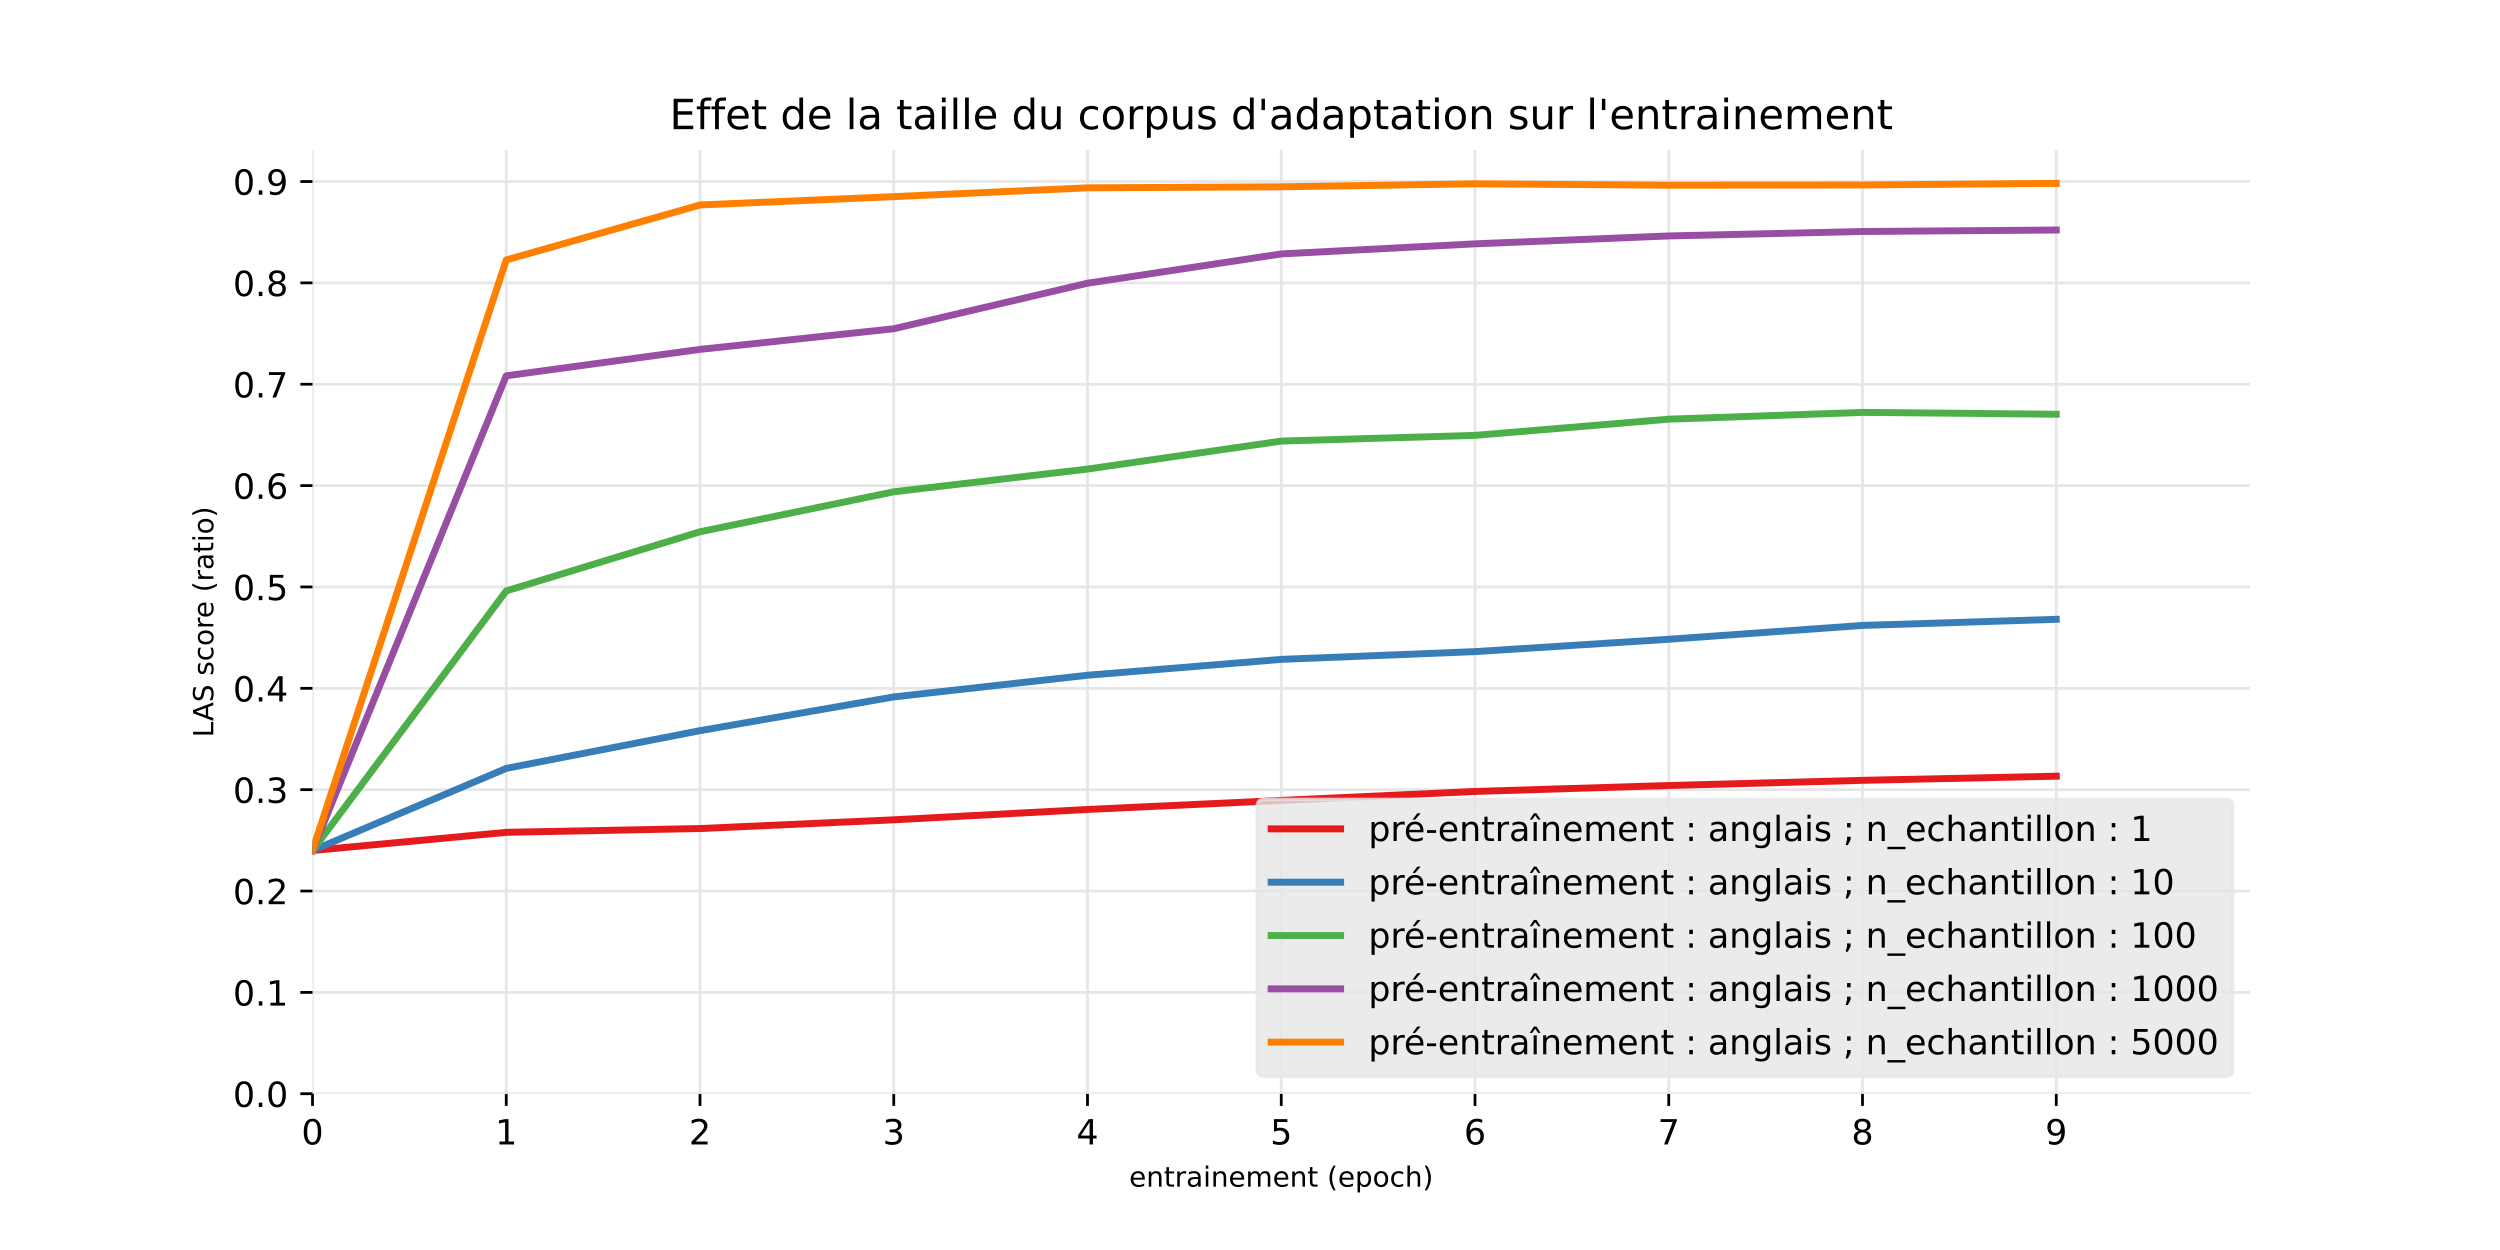 <?xml version="1.0" encoding="utf-8" standalone="no"?>
<!DOCTYPE svg PUBLIC "-//W3C//DTD SVG 1.1//EN"
  "http://www.w3.org/Graphics/SVG/1.1/DTD/svg11.dtd">
<!-- Created with matplotlib (https://matplotlib.org/) -->
<svg height="360pt" version="1.1" viewBox="0 0 720 360" width="720pt" xmlns="http://www.w3.org/2000/svg" xmlns:xlink="http://www.w3.org/1999/xlink">
 <defs>
  <style type="text/css">
*{stroke-linecap:butt;stroke-linejoin:round;}
  </style>
 </defs>
 <g id="figure_1">
  <g id="patch_1">
   <path d="M 0 360 
L 720 360 
L 720 0 
L 0 0 
z
" style="fill:#ffffff;"/>
  </g>
  <g id="axes_1">
   <g id="matplotlib.axis_1">
    <g id="xtick_1">
     <g id="line2d_1">
      <path clip-path="url(#p25eabf2fc8)" d="M 90 315 
L 90 43.2 
" style="fill:none;stroke:#e6e6e6;stroke-linecap:square;stroke-width:0.8;"/>
     </g>
     <g id="line2d_2">
      <defs>
       <path d="M 0 0 
L 0 3.5 
" id="mdcdd8df198" style="stroke:#000000;stroke-width:0.8;"/>
      </defs>
      <g>
       <use style="stroke:#000000;stroke-width:0.8;" x="90" xlink:href="#mdcdd8df198" y="315"/>
      </g>
     </g>
     <g id="text_1">
      <!-- 0 -->
      <defs>
       <path d="M 31.781 66.406 
Q 24.172 66.406 20.328 58.906 
Q 16.5 51.422 16.5 36.375 
Q 16.5 21.391 20.328 13.891 
Q 24.172 6.391 31.781 6.391 
Q 39.453 6.391 43.281 13.891 
Q 47.125 21.391 47.125 36.375 
Q 47.125 51.422 43.281 58.906 
Q 39.453 66.406 31.781 66.406 
z
M 31.781 74.219 
Q 44.047 74.219 50.516 64.516 
Q 56.984 54.828 56.984 36.375 
Q 56.984 17.969 50.516 8.266 
Q 44.047 -1.422 31.781 -1.422 
Q 19.531 -1.422 13.062 8.266 
Q 6.594 17.969 6.594 36.375 
Q 6.594 54.828 13.062 64.516 
Q 19.531 74.219 31.781 74.219 
z
" id="DejaVuSans-48"/>
      </defs>
      <g transform="translate(86.819 329.598)scale(0.1 -0.1)">
       <use xlink:href="#DejaVuSans-48"/>
      </g>
     </g>
    </g>
    <g id="xtick_2">
     <g id="line2d_3">
      <path clip-path="url(#p25eabf2fc8)" d="M 145.8 315 
L 145.8 43.2 
" style="fill:none;stroke:#e6e6e6;stroke-linecap:square;stroke-width:0.8;"/>
     </g>
     <g id="line2d_4">
      <g>
       <use style="stroke:#000000;stroke-width:0.8;" x="145.8" xlink:href="#mdcdd8df198" y="315"/>
      </g>
     </g>
     <g id="text_2">
      <!-- 1 -->
      <defs>
       <path d="M 12.406 8.297 
L 28.516 8.297 
L 28.516 63.922 
L 10.984 60.406 
L 10.984 69.391 
L 28.422 72.906 
L 38.281 72.906 
L 38.281 8.297 
L 54.391 8.297 
L 54.391 0 
L 12.406 0 
z
" id="DejaVuSans-49"/>
      </defs>
      <g transform="translate(142.619 329.598)scale(0.1 -0.1)">
       <use xlink:href="#DejaVuSans-49"/>
      </g>
     </g>
    </g>
    <g id="xtick_3">
     <g id="line2d_5">
      <path clip-path="url(#p25eabf2fc8)" d="M 201.6 315 
L 201.6 43.2 
" style="fill:none;stroke:#e6e6e6;stroke-linecap:square;stroke-width:0.8;"/>
     </g>
     <g id="line2d_6">
      <g>
       <use style="stroke:#000000;stroke-width:0.8;" x="201.6" xlink:href="#mdcdd8df198" y="315"/>
      </g>
     </g>
     <g id="text_3">
      <!-- 2 -->
      <defs>
       <path d="M 19.188 8.297 
L 53.609 8.297 
L 53.609 0 
L 7.328 0 
L 7.328 8.297 
Q 12.938 14.109 22.625 23.891 
Q 32.328 33.688 34.812 36.531 
Q 39.547 41.844 41.422 45.531 
Q 43.312 49.219 43.312 52.781 
Q 43.312 58.594 39.234 62.25 
Q 35.156 65.922 28.609 65.922 
Q 23.969 65.922 18.812 64.312 
Q 13.672 62.703 7.812 59.422 
L 7.812 69.391 
Q 13.766 71.781 18.938 73 
Q 24.125 74.219 28.422 74.219 
Q 39.75 74.219 46.484 68.547 
Q 53.219 62.891 53.219 53.422 
Q 53.219 48.922 51.531 44.891 
Q 49.859 40.875 45.406 35.406 
Q 44.188 33.984 37.641 27.219 
Q 31.109 20.453 19.188 8.297 
z
" id="DejaVuSans-50"/>
      </defs>
      <g transform="translate(198.419 329.598)scale(0.1 -0.1)">
       <use xlink:href="#DejaVuSans-50"/>
      </g>
     </g>
    </g>
    <g id="xtick_4">
     <g id="line2d_7">
      <path clip-path="url(#p25eabf2fc8)" d="M 257.4 315 
L 257.4 43.2 
" style="fill:none;stroke:#e6e6e6;stroke-linecap:square;stroke-width:0.8;"/>
     </g>
     <g id="line2d_8">
      <g>
       <use style="stroke:#000000;stroke-width:0.8;" x="257.4" xlink:href="#mdcdd8df198" y="315"/>
      </g>
     </g>
     <g id="text_4">
      <!-- 3 -->
      <defs>
       <path d="M 40.578 39.312 
Q 47.656 37.797 51.625 33 
Q 55.609 28.219 55.609 21.188 
Q 55.609 10.406 48.188 4.484 
Q 40.766 -1.422 27.094 -1.422 
Q 22.516 -1.422 17.656 -0.516 
Q 12.797 0.391 7.625 2.203 
L 7.625 11.719 
Q 11.719 9.328 16.594 8.109 
Q 21.484 6.891 26.812 6.891 
Q 36.078 6.891 40.938 10.547 
Q 45.797 14.203 45.797 21.188 
Q 45.797 27.641 41.281 31.266 
Q 36.766 34.906 28.719 34.906 
L 20.219 34.906 
L 20.219 43.016 
L 29.109 43.016 
Q 36.375 43.016 40.234 45.922 
Q 44.094 48.828 44.094 54.297 
Q 44.094 59.906 40.109 62.906 
Q 36.141 65.922 28.719 65.922 
Q 24.656 65.922 20.016 65.031 
Q 15.375 64.156 9.812 62.312 
L 9.812 71.094 
Q 15.438 72.656 20.344 73.438 
Q 25.25 74.219 29.594 74.219 
Q 40.828 74.219 47.359 69.109 
Q 53.906 64.016 53.906 55.328 
Q 53.906 49.266 50.438 45.094 
Q 46.969 40.922 40.578 39.312 
z
" id="DejaVuSans-51"/>
      </defs>
      <g transform="translate(254.219 329.598)scale(0.1 -0.1)">
       <use xlink:href="#DejaVuSans-51"/>
      </g>
     </g>
    </g>
    <g id="xtick_5">
     <g id="line2d_9">
      <path clip-path="url(#p25eabf2fc8)" d="M 313.2 315 
L 313.2 43.2 
" style="fill:none;stroke:#e6e6e6;stroke-linecap:square;stroke-width:0.8;"/>
     </g>
     <g id="line2d_10">
      <g>
       <use style="stroke:#000000;stroke-width:0.8;" x="313.2" xlink:href="#mdcdd8df198" y="315"/>
      </g>
     </g>
     <g id="text_5">
      <!-- 4 -->
      <defs>
       <path d="M 37.797 64.312 
L 12.891 25.391 
L 37.797 25.391 
z
M 35.203 72.906 
L 47.609 72.906 
L 47.609 25.391 
L 58.016 25.391 
L 58.016 17.188 
L 47.609 17.188 
L 47.609 0 
L 37.797 0 
L 37.797 17.188 
L 4.891 17.188 
L 4.891 26.703 
z
" id="DejaVuSans-52"/>
      </defs>
      <g transform="translate(310.019 329.598)scale(0.1 -0.1)">
       <use xlink:href="#DejaVuSans-52"/>
      </g>
     </g>
    </g>
    <g id="xtick_6">
     <g id="line2d_11">
      <path clip-path="url(#p25eabf2fc8)" d="M 369 315 
L 369 43.2 
" style="fill:none;stroke:#e6e6e6;stroke-linecap:square;stroke-width:0.8;"/>
     </g>
     <g id="line2d_12">
      <g>
       <use style="stroke:#000000;stroke-width:0.8;" x="369" xlink:href="#mdcdd8df198" y="315"/>
      </g>
     </g>
     <g id="text_6">
      <!-- 5 -->
      <defs>
       <path d="M 10.797 72.906 
L 49.516 72.906 
L 49.516 64.594 
L 19.828 64.594 
L 19.828 46.734 
Q 21.969 47.469 24.109 47.828 
Q 26.266 48.188 28.422 48.188 
Q 40.625 48.188 47.75 41.5 
Q 54.891 34.812 54.891 23.391 
Q 54.891 11.625 47.562 5.094 
Q 40.234 -1.422 26.906 -1.422 
Q 22.312 -1.422 17.547 -0.641 
Q 12.797 0.141 7.719 1.703 
L 7.719 11.625 
Q 12.109 9.234 16.797 8.062 
Q 21.484 6.891 26.703 6.891 
Q 35.156 6.891 40.078 11.328 
Q 45.016 15.766 45.016 23.391 
Q 45.016 31 40.078 35.438 
Q 35.156 39.891 26.703 39.891 
Q 22.75 39.891 18.812 39.016 
Q 14.891 38.141 10.797 36.281 
z
" id="DejaVuSans-53"/>
      </defs>
      <g transform="translate(365.819 329.598)scale(0.1 -0.1)">
       <use xlink:href="#DejaVuSans-53"/>
      </g>
     </g>
    </g>
    <g id="xtick_7">
     <g id="line2d_13">
      <path clip-path="url(#p25eabf2fc8)" d="M 424.8 315 
L 424.8 43.2 
" style="fill:none;stroke:#e6e6e6;stroke-linecap:square;stroke-width:0.8;"/>
     </g>
     <g id="line2d_14">
      <g>
       <use style="stroke:#000000;stroke-width:0.8;" x="424.8" xlink:href="#mdcdd8df198" y="315"/>
      </g>
     </g>
     <g id="text_7">
      <!-- 6 -->
      <defs>
       <path d="M 33.016 40.375 
Q 26.375 40.375 22.484 35.828 
Q 18.609 31.297 18.609 23.391 
Q 18.609 15.531 22.484 10.953 
Q 26.375 6.391 33.016 6.391 
Q 39.656 6.391 43.531 10.953 
Q 47.406 15.531 47.406 23.391 
Q 47.406 31.297 43.531 35.828 
Q 39.656 40.375 33.016 40.375 
z
M 52.594 71.297 
L 52.594 62.312 
Q 48.875 64.062 45.094 64.984 
Q 41.312 65.922 37.594 65.922 
Q 27.828 65.922 22.672 59.328 
Q 17.531 52.734 16.797 39.406 
Q 19.672 43.656 24.016 45.922 
Q 28.375 48.188 33.594 48.188 
Q 44.578 48.188 50.953 41.516 
Q 57.328 34.859 57.328 23.391 
Q 57.328 12.156 50.688 5.359 
Q 44.047 -1.422 33.016 -1.422 
Q 20.359 -1.422 13.672 8.266 
Q 6.984 17.969 6.984 36.375 
Q 6.984 53.656 15.188 63.938 
Q 23.391 74.219 37.203 74.219 
Q 40.922 74.219 44.703 73.484 
Q 48.484 72.75 52.594 71.297 
z
" id="DejaVuSans-54"/>
      </defs>
      <g transform="translate(421.619 329.598)scale(0.1 -0.1)">
       <use xlink:href="#DejaVuSans-54"/>
      </g>
     </g>
    </g>
    <g id="xtick_8">
     <g id="line2d_15">
      <path clip-path="url(#p25eabf2fc8)" d="M 480.6 315 
L 480.6 43.2 
" style="fill:none;stroke:#e6e6e6;stroke-linecap:square;stroke-width:0.8;"/>
     </g>
     <g id="line2d_16">
      <g>
       <use style="stroke:#000000;stroke-width:0.8;" x="480.6" xlink:href="#mdcdd8df198" y="315"/>
      </g>
     </g>
     <g id="text_8">
      <!-- 7 -->
      <defs>
       <path d="M 8.203 72.906 
L 55.078 72.906 
L 55.078 68.703 
L 28.609 0 
L 18.312 0 
L 43.219 64.594 
L 8.203 64.594 
z
" id="DejaVuSans-55"/>
      </defs>
      <g transform="translate(477.419 329.598)scale(0.1 -0.1)">
       <use xlink:href="#DejaVuSans-55"/>
      </g>
     </g>
    </g>
    <g id="xtick_9">
     <g id="line2d_17">
      <path clip-path="url(#p25eabf2fc8)" d="M 536.4 315 
L 536.4 43.2 
" style="fill:none;stroke:#e6e6e6;stroke-linecap:square;stroke-width:0.8;"/>
     </g>
     <g id="line2d_18">
      <g>
       <use style="stroke:#000000;stroke-width:0.8;" x="536.4" xlink:href="#mdcdd8df198" y="315"/>
      </g>
     </g>
     <g id="text_9">
      <!-- 8 -->
      <defs>
       <path d="M 31.781 34.625 
Q 24.75 34.625 20.719 30.859 
Q 16.703 27.094 16.703 20.516 
Q 16.703 13.922 20.719 10.156 
Q 24.75 6.391 31.781 6.391 
Q 38.812 6.391 42.859 10.172 
Q 46.922 13.969 46.922 20.516 
Q 46.922 27.094 42.891 30.859 
Q 38.875 34.625 31.781 34.625 
z
M 21.922 38.812 
Q 15.578 40.375 12.031 44.719 
Q 8.5 49.078 8.5 55.328 
Q 8.5 64.062 14.719 69.141 
Q 20.953 74.219 31.781 74.219 
Q 42.672 74.219 48.875 69.141 
Q 55.078 64.062 55.078 55.328 
Q 55.078 49.078 51.531 44.719 
Q 48 40.375 41.703 38.812 
Q 48.828 37.156 52.797 32.312 
Q 56.781 27.484 56.781 20.516 
Q 56.781 9.906 50.312 4.234 
Q 43.844 -1.422 31.781 -1.422 
Q 19.734 -1.422 13.25 4.234 
Q 6.781 9.906 6.781 20.516 
Q 6.781 27.484 10.781 32.312 
Q 14.797 37.156 21.922 38.812 
z
M 18.312 54.391 
Q 18.312 48.734 21.844 45.562 
Q 25.391 42.391 31.781 42.391 
Q 38.141 42.391 41.719 45.562 
Q 45.312 48.734 45.312 54.391 
Q 45.312 60.062 41.719 63.234 
Q 38.141 66.406 31.781 66.406 
Q 25.391 66.406 21.844 63.234 
Q 18.312 60.062 18.312 54.391 
z
" id="DejaVuSans-56"/>
      </defs>
      <g transform="translate(533.219 329.598)scale(0.1 -0.1)">
       <use xlink:href="#DejaVuSans-56"/>
      </g>
     </g>
    </g>
    <g id="xtick_10">
     <g id="line2d_19">
      <path clip-path="url(#p25eabf2fc8)" d="M 592.2 315 
L 592.2 43.2 
" style="fill:none;stroke:#e6e6e6;stroke-linecap:square;stroke-width:0.8;"/>
     </g>
     <g id="line2d_20">
      <g>
       <use style="stroke:#000000;stroke-width:0.8;" x="592.2" xlink:href="#mdcdd8df198" y="315"/>
      </g>
     </g>
     <g id="text_10">
      <!-- 9 -->
      <defs>
       <path d="M 10.984 1.516 
L 10.984 10.5 
Q 14.703 8.734 18.5 7.812 
Q 22.312 6.891 25.984 6.891 
Q 35.75 6.891 40.891 13.453 
Q 46.047 20.016 46.781 33.406 
Q 43.953 29.203 39.594 26.953 
Q 35.25 24.703 29.984 24.703 
Q 19.047 24.703 12.672 31.312 
Q 6.297 37.938 6.297 49.422 
Q 6.297 60.641 12.938 67.422 
Q 19.578 74.219 30.609 74.219 
Q 43.266 74.219 49.922 64.516 
Q 56.594 54.828 56.594 36.375 
Q 56.594 19.141 48.406 8.859 
Q 40.234 -1.422 26.422 -1.422 
Q 22.703 -1.422 18.891 -0.688 
Q 15.094 0.047 10.984 1.516 
z
M 30.609 32.422 
Q 37.25 32.422 41.125 36.953 
Q 45.016 41.5 45.016 49.422 
Q 45.016 57.281 41.125 61.844 
Q 37.25 66.406 30.609 66.406 
Q 23.969 66.406 20.094 61.844 
Q 16.219 57.281 16.219 49.422 
Q 16.219 41.5 20.094 36.953 
Q 23.969 32.422 30.609 32.422 
z
" id="DejaVuSans-57"/>
      </defs>
      <g transform="translate(589.019 329.598)scale(0.1 -0.1)">
       <use xlink:href="#DejaVuSans-57"/>
      </g>
     </g>
    </g>
    <g id="text_11">
     <!-- entrainement (epoch) -->
     <defs>
      <path d="M 56.203 29.594 
L 56.203 25.203 
L 14.891 25.203 
Q 15.484 15.922 20.484 11.062 
Q 25.484 6.203 34.422 6.203 
Q 39.594 6.203 44.453 7.469 
Q 49.312 8.734 54.109 11.281 
L 54.109 2.781 
Q 49.266 0.734 44.188 -0.344 
Q 39.109 -1.422 33.891 -1.422 
Q 20.797 -1.422 13.156 6.188 
Q 5.516 13.812 5.516 26.812 
Q 5.516 40.234 12.766 48.109 
Q 20.016 56 32.328 56 
Q 43.359 56 49.781 48.891 
Q 56.203 41.797 56.203 29.594 
z
M 47.219 32.234 
Q 47.125 39.594 43.094 43.984 
Q 39.062 48.391 32.422 48.391 
Q 24.906 48.391 20.391 44.141 
Q 15.875 39.891 15.188 32.172 
z
" id="DejaVuSans-101"/>
      <path d="M 54.891 33.016 
L 54.891 0 
L 45.906 0 
L 45.906 32.719 
Q 45.906 40.484 42.875 44.328 
Q 39.844 48.188 33.797 48.188 
Q 26.516 48.188 22.312 43.547 
Q 18.109 38.922 18.109 30.906 
L 18.109 0 
L 9.078 0 
L 9.078 54.688 
L 18.109 54.688 
L 18.109 46.188 
Q 21.344 51.125 25.703 53.562 
Q 30.078 56 35.797 56 
Q 45.219 56 50.047 50.172 
Q 54.891 44.344 54.891 33.016 
z
" id="DejaVuSans-110"/>
      <path d="M 18.312 70.219 
L 18.312 54.688 
L 36.812 54.688 
L 36.812 47.703 
L 18.312 47.703 
L 18.312 18.016 
Q 18.312 11.328 20.141 9.422 
Q 21.969 7.516 27.594 7.516 
L 36.812 7.516 
L 36.812 0 
L 27.594 0 
Q 17.188 0 13.234 3.875 
Q 9.281 7.766 9.281 18.016 
L 9.281 47.703 
L 2.688 47.703 
L 2.688 54.688 
L 9.281 54.688 
L 9.281 70.219 
z
" id="DejaVuSans-116"/>
      <path d="M 41.109 46.297 
Q 39.594 47.172 37.812 47.578 
Q 36.031 48 33.891 48 
Q 26.266 48 22.188 43.047 
Q 18.109 38.094 18.109 28.812 
L 18.109 0 
L 9.078 0 
L 9.078 54.688 
L 18.109 54.688 
L 18.109 46.188 
Q 20.953 51.172 25.484 53.578 
Q 30.031 56 36.531 56 
Q 37.453 56 38.578 55.875 
Q 39.703 55.766 41.062 55.516 
z
" id="DejaVuSans-114"/>
      <path d="M 34.281 27.484 
Q 23.391 27.484 19.188 25 
Q 14.984 22.516 14.984 16.5 
Q 14.984 11.719 18.141 8.906 
Q 21.297 6.109 26.703 6.109 
Q 34.188 6.109 38.703 11.406 
Q 43.219 16.703 43.219 25.484 
L 43.219 27.484 
z
M 52.203 31.203 
L 52.203 0 
L 43.219 0 
L 43.219 8.297 
Q 40.141 3.328 35.547 0.953 
Q 30.953 -1.422 24.312 -1.422 
Q 15.922 -1.422 10.953 3.297 
Q 6 8.016 6 15.922 
Q 6 25.141 12.172 29.828 
Q 18.359 34.516 30.609 34.516 
L 43.219 34.516 
L 43.219 35.406 
Q 43.219 41.609 39.141 45 
Q 35.062 48.391 27.688 48.391 
Q 23 48.391 18.547 47.266 
Q 14.109 46.141 10.016 43.891 
L 10.016 52.203 
Q 14.938 54.109 19.578 55.047 
Q 24.219 56 28.609 56 
Q 40.484 56 46.344 49.844 
Q 52.203 43.703 52.203 31.203 
z
" id="DejaVuSans-97"/>
      <path d="M 9.422 54.688 
L 18.406 54.688 
L 18.406 0 
L 9.422 0 
z
M 9.422 75.984 
L 18.406 75.984 
L 18.406 64.594 
L 9.422 64.594 
z
" id="DejaVuSans-105"/>
      <path d="M 52 44.188 
Q 55.375 50.25 60.062 53.125 
Q 64.75 56 71.094 56 
Q 79.641 56 84.281 50.016 
Q 88.922 44.047 88.922 33.016 
L 88.922 0 
L 79.891 0 
L 79.891 32.719 
Q 79.891 40.578 77.094 44.375 
Q 74.312 48.188 68.609 48.188 
Q 61.625 48.188 57.562 43.547 
Q 53.516 38.922 53.516 30.906 
L 53.516 0 
L 44.484 0 
L 44.484 32.719 
Q 44.484 40.625 41.703 44.406 
Q 38.922 48.188 33.109 48.188 
Q 26.219 48.188 22.156 43.531 
Q 18.109 38.875 18.109 30.906 
L 18.109 0 
L 9.078 0 
L 9.078 54.688 
L 18.109 54.688 
L 18.109 46.188 
Q 21.188 51.219 25.484 53.609 
Q 29.781 56 35.688 56 
Q 41.656 56 45.828 52.969 
Q 50 49.953 52 44.188 
z
" id="DejaVuSans-109"/>
      <path id="DejaVuSans-32"/>
      <path d="M 31 75.875 
Q 24.469 64.656 21.281 53.656 
Q 18.109 42.672 18.109 31.391 
Q 18.109 20.125 21.312 9.062 
Q 24.516 -2 31 -13.188 
L 23.188 -13.188 
Q 15.875 -1.703 12.234 9.375 
Q 8.594 20.453 8.594 31.391 
Q 8.594 42.281 12.203 53.312 
Q 15.828 64.359 23.188 75.875 
z
" id="DejaVuSans-40"/>
      <path d="M 18.109 8.203 
L 18.109 -20.797 
L 9.078 -20.797 
L 9.078 54.688 
L 18.109 54.688 
L 18.109 46.391 
Q 20.953 51.266 25.266 53.625 
Q 29.594 56 35.594 56 
Q 45.562 56 51.781 48.094 
Q 58.016 40.188 58.016 27.297 
Q 58.016 14.406 51.781 6.484 
Q 45.562 -1.422 35.594 -1.422 
Q 29.594 -1.422 25.266 0.953 
Q 20.953 3.328 18.109 8.203 
z
M 48.688 27.297 
Q 48.688 37.203 44.609 42.844 
Q 40.531 48.484 33.406 48.484 
Q 26.266 48.484 22.188 42.844 
Q 18.109 37.203 18.109 27.297 
Q 18.109 17.391 22.188 11.75 
Q 26.266 6.109 33.406 6.109 
Q 40.531 6.109 44.609 11.75 
Q 48.688 17.391 48.688 27.297 
z
" id="DejaVuSans-112"/>
      <path d="M 30.609 48.391 
Q 23.391 48.391 19.188 42.75 
Q 14.984 37.109 14.984 27.297 
Q 14.984 17.484 19.156 11.844 
Q 23.344 6.203 30.609 6.203 
Q 37.797 6.203 41.984 11.859 
Q 46.188 17.531 46.188 27.297 
Q 46.188 37.016 41.984 42.703 
Q 37.797 48.391 30.609 48.391 
z
M 30.609 56 
Q 42.328 56 49.016 48.375 
Q 55.719 40.766 55.719 27.297 
Q 55.719 13.875 49.016 6.219 
Q 42.328 -1.422 30.609 -1.422 
Q 18.844 -1.422 12.172 6.219 
Q 5.516 13.875 5.516 27.297 
Q 5.516 40.766 12.172 48.375 
Q 18.844 56 30.609 56 
z
" id="DejaVuSans-111"/>
      <path d="M 48.781 52.594 
L 48.781 44.188 
Q 44.969 46.297 41.141 47.344 
Q 37.312 48.391 33.406 48.391 
Q 24.656 48.391 19.812 42.844 
Q 14.984 37.312 14.984 27.297 
Q 14.984 17.281 19.812 11.734 
Q 24.656 6.203 33.406 6.203 
Q 37.312 6.203 41.141 7.25 
Q 44.969 8.297 48.781 10.406 
L 48.781 2.094 
Q 45.016 0.344 40.984 -0.531 
Q 36.969 -1.422 32.422 -1.422 
Q 20.062 -1.422 12.781 6.344 
Q 5.516 14.109 5.516 27.297 
Q 5.516 40.672 12.859 48.328 
Q 20.219 56 33.016 56 
Q 37.156 56 41.109 55.141 
Q 45.062 54.297 48.781 52.594 
z
" id="DejaVuSans-99"/>
      <path d="M 54.891 33.016 
L 54.891 0 
L 45.906 0 
L 45.906 32.719 
Q 45.906 40.484 42.875 44.328 
Q 39.844 48.188 33.797 48.188 
Q 26.516 48.188 22.312 43.547 
Q 18.109 38.922 18.109 30.906 
L 18.109 0 
L 9.078 0 
L 9.078 75.984 
L 18.109 75.984 
L 18.109 46.188 
Q 21.344 51.125 25.703 53.562 
Q 30.078 56 35.797 56 
Q 45.219 56 50.047 50.172 
Q 54.891 44.344 54.891 33.016 
z
" id="DejaVuSans-104"/>
      <path d="M 8.016 75.875 
L 15.828 75.875 
Q 23.141 64.359 26.781 53.312 
Q 30.422 42.281 30.422 31.391 
Q 30.422 20.453 26.781 9.375 
Q 23.141 -1.703 15.828 -13.188 
L 8.016 -13.188 
Q 14.5 -2 17.703 9.062 
Q 20.906 20.125 20.906 31.391 
Q 20.906 42.672 17.703 53.656 
Q 14.5 64.656 8.016 75.875 
z
" id="DejaVuSans-41"/>
     </defs>
     <g transform="translate(325.197 341.757)scale(0.08 -0.08)">
      <use xlink:href="#DejaVuSans-101"/>
      <use x="61.523" xlink:href="#DejaVuSans-110"/>
      <use x="124.902" xlink:href="#DejaVuSans-116"/>
      <use x="164.111" xlink:href="#DejaVuSans-114"/>
      <use x="205.225" xlink:href="#DejaVuSans-97"/>
      <use x="266.504" xlink:href="#DejaVuSans-105"/>
      <use x="294.287" xlink:href="#DejaVuSans-110"/>
      <use x="357.666" xlink:href="#DejaVuSans-101"/>
      <use x="419.189" xlink:href="#DejaVuSans-109"/>
      <use x="516.602" xlink:href="#DejaVuSans-101"/>
      <use x="578.125" xlink:href="#DejaVuSans-110"/>
      <use x="641.504" xlink:href="#DejaVuSans-116"/>
      <use x="680.713" xlink:href="#DejaVuSans-32"/>
      <use x="712.5" xlink:href="#DejaVuSans-40"/>
      <use x="751.514" xlink:href="#DejaVuSans-101"/>
      <use x="813.037" xlink:href="#DejaVuSans-112"/>
      <use x="876.514" xlink:href="#DejaVuSans-111"/>
      <use x="937.695" xlink:href="#DejaVuSans-99"/>
      <use x="992.676" xlink:href="#DejaVuSans-104"/>
      <use x="1056.055" xlink:href="#DejaVuSans-41"/>
     </g>
    </g>
   </g>
   <g id="matplotlib.axis_2">
    <g id="ytick_1">
     <g id="line2d_21">
      <path clip-path="url(#p25eabf2fc8)" d="M 90 315 
L 648 315 
" style="fill:none;stroke:#e6e6e6;stroke-linecap:square;stroke-width:0.8;"/>
     </g>
     <g id="line2d_22">
      <defs>
       <path d="M 0 0 
L -3.5 0 
" id="m6f1716102f" style="stroke:#000000;stroke-width:0.8;"/>
      </defs>
      <g>
       <use style="stroke:#000000;stroke-width:0.8;" x="90" xlink:href="#m6f1716102f" y="315"/>
      </g>
     </g>
     <g id="text_12">
      <!-- 0.0 -->
      <defs>
       <path d="M 10.688 12.406 
L 21 12.406 
L 21 0 
L 10.688 0 
z
" id="DejaVuSans-46"/>
      </defs>
      <g transform="translate(67.097 318.799)scale(0.1 -0.1)">
       <use xlink:href="#DejaVuSans-48"/>
       <use x="63.623" xlink:href="#DejaVuSans-46"/>
       <use x="95.41" xlink:href="#DejaVuSans-48"/>
      </g>
     </g>
    </g>
    <g id="ytick_2">
     <g id="line2d_23">
      <path clip-path="url(#p25eabf2fc8)" d="M 90 285.809 
L 648 285.809 
" style="fill:none;stroke:#e6e6e6;stroke-linecap:square;stroke-width:0.8;"/>
     </g>
     <g id="line2d_24">
      <g>
       <use style="stroke:#000000;stroke-width:0.8;" x="90" xlink:href="#m6f1716102f" y="285.809"/>
      </g>
     </g>
     <g id="text_13">
      <!-- 0.1 -->
      <g transform="translate(67.097 289.608)scale(0.1 -0.1)">
       <use xlink:href="#DejaVuSans-48"/>
       <use x="63.623" xlink:href="#DejaVuSans-46"/>
       <use x="95.41" xlink:href="#DejaVuSans-49"/>
      </g>
     </g>
    </g>
    <g id="ytick_3">
     <g id="line2d_25">
      <path clip-path="url(#p25eabf2fc8)" d="M 90 256.618 
L 648 256.618 
" style="fill:none;stroke:#e6e6e6;stroke-linecap:square;stroke-width:0.8;"/>
     </g>
     <g id="line2d_26">
      <g>
       <use style="stroke:#000000;stroke-width:0.8;" x="90" xlink:href="#m6f1716102f" y="256.618"/>
      </g>
     </g>
     <g id="text_14">
      <!-- 0.2 -->
      <g transform="translate(67.097 260.417)scale(0.1 -0.1)">
       <use xlink:href="#DejaVuSans-48"/>
       <use x="63.623" xlink:href="#DejaVuSans-46"/>
       <use x="95.41" xlink:href="#DejaVuSans-50"/>
      </g>
     </g>
    </g>
    <g id="ytick_4">
     <g id="line2d_27">
      <path clip-path="url(#p25eabf2fc8)" d="M 90 227.427 
L 648 227.427 
" style="fill:none;stroke:#e6e6e6;stroke-linecap:square;stroke-width:0.8;"/>
     </g>
     <g id="line2d_28">
      <g>
       <use style="stroke:#000000;stroke-width:0.8;" x="90" xlink:href="#m6f1716102f" y="227.427"/>
      </g>
     </g>
     <g id="text_15">
      <!-- 0.3 -->
      <g transform="translate(67.097 231.226)scale(0.1 -0.1)">
       <use xlink:href="#DejaVuSans-48"/>
       <use x="63.623" xlink:href="#DejaVuSans-46"/>
       <use x="95.41" xlink:href="#DejaVuSans-51"/>
      </g>
     </g>
    </g>
    <g id="ytick_5">
     <g id="line2d_29">
      <path clip-path="url(#p25eabf2fc8)" d="M 90 198.236 
L 648 198.236 
" style="fill:none;stroke:#e6e6e6;stroke-linecap:square;stroke-width:0.8;"/>
     </g>
     <g id="line2d_30">
      <g>
       <use style="stroke:#000000;stroke-width:0.8;" x="90" xlink:href="#m6f1716102f" y="198.236"/>
      </g>
     </g>
     <g id="text_16">
      <!-- 0.4 -->
      <g transform="translate(67.097 202.035)scale(0.1 -0.1)">
       <use xlink:href="#DejaVuSans-48"/>
       <use x="63.623" xlink:href="#DejaVuSans-46"/>
       <use x="95.41" xlink:href="#DejaVuSans-52"/>
      </g>
     </g>
    </g>
    <g id="ytick_6">
     <g id="line2d_31">
      <path clip-path="url(#p25eabf2fc8)" d="M 90 169.044 
L 648 169.044 
" style="fill:none;stroke:#e6e6e6;stroke-linecap:square;stroke-width:0.8;"/>
     </g>
     <g id="line2d_32">
      <g>
       <use style="stroke:#000000;stroke-width:0.8;" x="90" xlink:href="#m6f1716102f" y="169.044"/>
      </g>
     </g>
     <g id="text_17">
      <!-- 0.5 -->
      <g transform="translate(67.097 172.844)scale(0.1 -0.1)">
       <use xlink:href="#DejaVuSans-48"/>
       <use x="63.623" xlink:href="#DejaVuSans-46"/>
       <use x="95.41" xlink:href="#DejaVuSans-53"/>
      </g>
     </g>
    </g>
    <g id="ytick_7">
     <g id="line2d_33">
      <path clip-path="url(#p25eabf2fc8)" d="M 90 139.853 
L 648 139.853 
" style="fill:none;stroke:#e6e6e6;stroke-linecap:square;stroke-width:0.8;"/>
     </g>
     <g id="line2d_34">
      <g>
       <use style="stroke:#000000;stroke-width:0.8;" x="90" xlink:href="#m6f1716102f" y="139.853"/>
      </g>
     </g>
     <g id="text_18">
      <!-- 0.6 -->
      <g transform="translate(67.097 143.653)scale(0.1 -0.1)">
       <use xlink:href="#DejaVuSans-48"/>
       <use x="63.623" xlink:href="#DejaVuSans-46"/>
       <use x="95.41" xlink:href="#DejaVuSans-54"/>
      </g>
     </g>
    </g>
    <g id="ytick_8">
     <g id="line2d_35">
      <path clip-path="url(#p25eabf2fc8)" d="M 90 110.662 
L 648 110.662 
" style="fill:none;stroke:#e6e6e6;stroke-linecap:square;stroke-width:0.8;"/>
     </g>
     <g id="line2d_36">
      <g>
       <use style="stroke:#000000;stroke-width:0.8;" x="90" xlink:href="#m6f1716102f" y="110.662"/>
      </g>
     </g>
     <g id="text_19">
      <!-- 0.7 -->
      <g transform="translate(67.097 114.461)scale(0.1 -0.1)">
       <use xlink:href="#DejaVuSans-48"/>
       <use x="63.623" xlink:href="#DejaVuSans-46"/>
       <use x="95.41" xlink:href="#DejaVuSans-55"/>
      </g>
     </g>
    </g>
    <g id="ytick_9">
     <g id="line2d_37">
      <path clip-path="url(#p25eabf2fc8)" d="M 90 81.471 
L 648 81.471 
" style="fill:none;stroke:#e6e6e6;stroke-linecap:square;stroke-width:0.8;"/>
     </g>
     <g id="line2d_38">
      <g>
       <use style="stroke:#000000;stroke-width:0.8;" x="90" xlink:href="#m6f1716102f" y="81.471"/>
      </g>
     </g>
     <g id="text_20">
      <!-- 0.8 -->
      <g transform="translate(67.097 85.27)scale(0.1 -0.1)">
       <use xlink:href="#DejaVuSans-48"/>
       <use x="63.623" xlink:href="#DejaVuSans-46"/>
       <use x="95.41" xlink:href="#DejaVuSans-56"/>
      </g>
     </g>
    </g>
    <g id="ytick_10">
     <g id="line2d_39">
      <path clip-path="url(#p25eabf2fc8)" d="M 90 52.28 
L 648 52.28 
" style="fill:none;stroke:#e6e6e6;stroke-linecap:square;stroke-width:0.8;"/>
     </g>
     <g id="line2d_40">
      <g>
       <use style="stroke:#000000;stroke-width:0.8;" x="90" xlink:href="#m6f1716102f" y="52.28"/>
      </g>
     </g>
     <g id="text_21">
      <!-- 0.9 -->
      <g transform="translate(67.097 56.079)scale(0.1 -0.1)">
       <use xlink:href="#DejaVuSans-48"/>
       <use x="63.623" xlink:href="#DejaVuSans-46"/>
       <use x="95.41" xlink:href="#DejaVuSans-57"/>
      </g>
     </g>
    </g>
    <g id="text_22">
     <!-- LAS score (ratio) -->
     <defs>
      <path d="M 9.812 72.906 
L 19.672 72.906 
L 19.672 8.297 
L 55.172 8.297 
L 55.172 0 
L 9.812 0 
z
" id="DejaVuSans-76"/>
      <path d="M 34.188 63.188 
L 20.797 26.906 
L 47.609 26.906 
z
M 28.609 72.906 
L 39.797 72.906 
L 67.578 0 
L 57.328 0 
L 50.688 18.703 
L 17.828 18.703 
L 11.188 0 
L 0.781 0 
z
" id="DejaVuSans-65"/>
      <path d="M 53.516 70.516 
L 53.516 60.891 
Q 47.906 63.578 42.922 64.891 
Q 37.938 66.219 33.297 66.219 
Q 25.25 66.219 20.875 63.094 
Q 16.5 59.969 16.5 54.203 
Q 16.5 49.359 19.406 46.891 
Q 22.312 44.438 30.422 42.922 
L 36.375 41.703 
Q 47.406 39.594 52.656 34.297 
Q 57.906 29 57.906 20.125 
Q 57.906 9.516 50.797 4.047 
Q 43.703 -1.422 29.984 -1.422 
Q 24.812 -1.422 18.969 -0.25 
Q 13.141 0.922 6.891 3.219 
L 6.891 13.375 
Q 12.891 10.016 18.656 8.297 
Q 24.422 6.594 29.984 6.594 
Q 38.422 6.594 43.016 9.906 
Q 47.609 13.234 47.609 19.391 
Q 47.609 24.75 44.312 27.781 
Q 41.016 30.812 33.5 32.328 
L 27.484 33.5 
Q 16.453 35.688 11.516 40.375 
Q 6.594 45.062 6.594 53.422 
Q 6.594 63.094 13.406 68.656 
Q 20.219 74.219 32.172 74.219 
Q 37.312 74.219 42.625 73.281 
Q 47.953 72.359 53.516 70.516 
z
" id="DejaVuSans-83"/>
      <path d="M 44.281 53.078 
L 44.281 44.578 
Q 40.484 46.531 36.375 47.5 
Q 32.281 48.484 27.875 48.484 
Q 21.188 48.484 17.844 46.438 
Q 14.5 44.391 14.5 40.281 
Q 14.5 37.156 16.891 35.375 
Q 19.281 33.594 26.516 31.984 
L 29.594 31.297 
Q 39.156 29.25 43.188 25.516 
Q 47.219 21.781 47.219 15.094 
Q 47.219 7.469 41.188 3.016 
Q 35.156 -1.422 24.609 -1.422 
Q 20.219 -1.422 15.453 -0.562 
Q 10.688 0.297 5.422 2 
L 5.422 11.281 
Q 10.406 8.688 15.234 7.391 
Q 20.062 6.109 24.812 6.109 
Q 31.156 6.109 34.562 8.281 
Q 37.984 10.453 37.984 14.406 
Q 37.984 18.062 35.516 20.016 
Q 33.062 21.969 24.703 23.781 
L 21.578 24.516 
Q 13.234 26.266 9.516 29.906 
Q 5.812 33.547 5.812 39.891 
Q 5.812 47.609 11.281 51.797 
Q 16.75 56 26.812 56 
Q 31.781 56 36.172 55.266 
Q 40.578 54.547 44.281 53.078 
z
" id="DejaVuSans-115"/>
     </defs>
     <g transform="translate(61.433 212.327)rotate(-90)scale(0.08 -0.08)">
      <use xlink:href="#DejaVuSans-76"/>
      <use x="57.963" xlink:href="#DejaVuSans-65"/>
      <use x="126.371" xlink:href="#DejaVuSans-83"/>
      <use x="189.848" xlink:href="#DejaVuSans-32"/>
      <use x="221.635" xlink:href="#DejaVuSans-115"/>
      <use x="273.734" xlink:href="#DejaVuSans-99"/>
      <use x="328.715" xlink:href="#DejaVuSans-111"/>
      <use x="389.896" xlink:href="#DejaVuSans-114"/>
      <use x="428.76" xlink:href="#DejaVuSans-101"/>
      <use x="490.283" xlink:href="#DejaVuSans-32"/>
      <use x="522.07" xlink:href="#DejaVuSans-40"/>
      <use x="561.084" xlink:href="#DejaVuSans-114"/>
      <use x="602.197" xlink:href="#DejaVuSans-97"/>
      <use x="663.477" xlink:href="#DejaVuSans-116"/>
      <use x="702.686" xlink:href="#DejaVuSans-105"/>
      <use x="730.469" xlink:href="#DejaVuSans-111"/>
      <use x="791.65" xlink:href="#DejaVuSans-41"/>
     </g>
    </g>
   </g>
   <g id="line2d_41">
    <path clip-path="url(#p25eabf2fc8)" d="M 90 244.941 
L 145.8 239.707 
L 201.6 238.617 
L 257.4 236.105 
L 313.2 233.121 
L 369 230.517 
L 424.8 227.935 
L 480.6 226.225 
L 536.4 224.734 
L 592.2 223.54 
" style="fill:none;stroke:#e41a1c;stroke-linecap:square;stroke-width:2;"/>
   </g>
   <g id="line2d_42">
    <path clip-path="url(#p25eabf2fc8)" d="M 90 244.941 
L 145.8 221.292 
L 201.6 210.426 
L 257.4 200.707 
L 313.2 194.465 
L 369 189.899 
L 424.8 187.661 
L 480.6 184.104 
L 536.4 180.123 
L 592.2 178.356 
" style="fill:none;stroke:#377eb8;stroke-linecap:square;stroke-width:2;"/>
   </g>
   <g id="line2d_43">
    <path clip-path="url(#p25eabf2fc8)" d="M 90 244.941 
L 145.8 170.175 
L 201.6 153.147 
L 257.4 141.627 
L 313.2 135.087 
L 369 127.032 
L 424.8 125.38 
L 480.6 120.722 
L 536.4 118.771 
L 592.2 119.299 
" style="fill:none;stroke:#4daf4a;stroke-linecap:square;stroke-width:2;"/>
   </g>
   <g id="line2d_44">
    <path clip-path="url(#p25eabf2fc8)" d="M 90 244.941 
L 145.8 108.226 
L 201.6 100.619 
L 257.4 94.675 
L 313.2 81.561 
L 369 73.127 
L 424.8 70.224 
L 480.6 67.952 
L 536.4 66.667 
L 592.2 66.243 
" style="fill:none;stroke:#984ea3;stroke-linecap:square;stroke-width:2;"/>
   </g>
   <g id="line2d_45">
    <path clip-path="url(#p25eabf2fc8)" d="M 90 244.941 
L 145.8 74.86 
L 201.6 59.026 
L 257.4 56.628 
L 313.2 54.092 
L 369 53.805 
L 424.8 52.933 
L 480.6 53.346 
L 536.4 53.277 
L 592.2 52.807 
" style="fill:none;stroke:#ff7f00;stroke-linecap:square;stroke-width:2;"/>
   </g>
   <g id="text_23">
    <!-- Effet de la taille du corpus d'adaptation sur l'entrainement -->
    <defs>
     <path d="M 9.812 72.906 
L 55.906 72.906 
L 55.906 64.594 
L 19.672 64.594 
L 19.672 43.016 
L 54.391 43.016 
L 54.391 34.719 
L 19.672 34.719 
L 19.672 8.297 
L 56.781 8.297 
L 56.781 0 
L 9.812 0 
z
" id="DejaVuSans-69"/>
     <path d="M 37.109 75.984 
L 37.109 68.5 
L 28.516 68.5 
Q 23.688 68.5 21.797 66.547 
Q 19.922 64.594 19.922 59.516 
L 19.922 54.688 
L 34.719 54.688 
L 34.719 47.703 
L 19.922 47.703 
L 19.922 0 
L 10.891 0 
L 10.891 47.703 
L 2.297 47.703 
L 2.297 54.688 
L 10.891 54.688 
L 10.891 58.5 
Q 10.891 67.625 15.141 71.797 
Q 19.391 75.984 28.609 75.984 
z
" id="DejaVuSans-102"/>
     <path d="M 45.406 46.391 
L 45.406 75.984 
L 54.391 75.984 
L 54.391 0 
L 45.406 0 
L 45.406 8.203 
Q 42.578 3.328 38.25 0.953 
Q 33.938 -1.422 27.875 -1.422 
Q 17.969 -1.422 11.734 6.484 
Q 5.516 14.406 5.516 27.297 
Q 5.516 40.188 11.734 48.094 
Q 17.969 56 27.875 56 
Q 33.938 56 38.25 53.625 
Q 42.578 51.266 45.406 46.391 
z
M 14.797 27.297 
Q 14.797 17.391 18.875 11.75 
Q 22.953 6.109 30.078 6.109 
Q 37.203 6.109 41.297 11.75 
Q 45.406 17.391 45.406 27.297 
Q 45.406 37.203 41.297 42.844 
Q 37.203 48.484 30.078 48.484 
Q 22.953 48.484 18.875 42.844 
Q 14.797 37.203 14.797 27.297 
z
" id="DejaVuSans-100"/>
     <path d="M 9.422 75.984 
L 18.406 75.984 
L 18.406 0 
L 9.422 0 
z
" id="DejaVuSans-108"/>
     <path d="M 8.5 21.578 
L 8.5 54.688 
L 17.484 54.688 
L 17.484 21.922 
Q 17.484 14.156 20.5 10.266 
Q 23.531 6.391 29.594 6.391 
Q 36.859 6.391 41.078 11.031 
Q 45.312 15.672 45.312 23.688 
L 45.312 54.688 
L 54.297 54.688 
L 54.297 0 
L 45.312 0 
L 45.312 8.406 
Q 42.047 3.422 37.719 1 
Q 33.406 -1.422 27.688 -1.422 
Q 18.266 -1.422 13.375 4.438 
Q 8.5 10.297 8.5 21.578 
z
M 31.109 56 
z
" id="DejaVuSans-117"/>
     <path d="M 17.922 72.906 
L 17.922 45.797 
L 9.625 45.797 
L 9.625 72.906 
z
" id="DejaVuSans-39"/>
    </defs>
    <g transform="translate(192.829 37.2)scale(0.12 -0.12)">
     <use xlink:href="#DejaVuSans-69"/>
     <use x="63.184" xlink:href="#DejaVuSans-102"/>
     <use x="98.389" xlink:href="#DejaVuSans-102"/>
     <use x="133.594" xlink:href="#DejaVuSans-101"/>
     <use x="195.117" xlink:href="#DejaVuSans-116"/>
     <use x="234.326" xlink:href="#DejaVuSans-32"/>
     <use x="266.113" xlink:href="#DejaVuSans-100"/>
     <use x="329.59" xlink:href="#DejaVuSans-101"/>
     <use x="391.113" xlink:href="#DejaVuSans-32"/>
     <use x="422.9" xlink:href="#DejaVuSans-108"/>
     <use x="450.684" xlink:href="#DejaVuSans-97"/>
     <use x="511.963" xlink:href="#DejaVuSans-32"/>
     <use x="543.75" xlink:href="#DejaVuSans-116"/>
     <use x="582.959" xlink:href="#DejaVuSans-97"/>
     <use x="644.238" xlink:href="#DejaVuSans-105"/>
     <use x="672.021" xlink:href="#DejaVuSans-108"/>
     <use x="699.805" xlink:href="#DejaVuSans-108"/>
     <use x="727.588" xlink:href="#DejaVuSans-101"/>
     <use x="789.111" xlink:href="#DejaVuSans-32"/>
     <use x="820.898" xlink:href="#DejaVuSans-100"/>
     <use x="884.375" xlink:href="#DejaVuSans-117"/>
     <use x="947.754" xlink:href="#DejaVuSans-32"/>
     <use x="979.541" xlink:href="#DejaVuSans-99"/>
     <use x="1034.521" xlink:href="#DejaVuSans-111"/>
     <use x="1095.703" xlink:href="#DejaVuSans-114"/>
     <use x="1136.816" xlink:href="#DejaVuSans-112"/>
     <use x="1200.293" xlink:href="#DejaVuSans-117"/>
     <use x="1263.672" xlink:href="#DejaVuSans-115"/>
     <use x="1315.771" xlink:href="#DejaVuSans-32"/>
     <use x="1347.559" xlink:href="#DejaVuSans-100"/>
     <use x="1411.035" xlink:href="#DejaVuSans-39"/>
     <use x="1438.525" xlink:href="#DejaVuSans-97"/>
     <use x="1499.805" xlink:href="#DejaVuSans-100"/>
     <use x="1563.281" xlink:href="#DejaVuSans-97"/>
     <use x="1624.561" xlink:href="#DejaVuSans-112"/>
     <use x="1688.037" xlink:href="#DejaVuSans-116"/>
     <use x="1727.246" xlink:href="#DejaVuSans-97"/>
     <use x="1788.525" xlink:href="#DejaVuSans-116"/>
     <use x="1827.734" xlink:href="#DejaVuSans-105"/>
     <use x="1855.518" xlink:href="#DejaVuSans-111"/>
     <use x="1916.699" xlink:href="#DejaVuSans-110"/>
     <use x="1980.078" xlink:href="#DejaVuSans-32"/>
     <use x="2011.865" xlink:href="#DejaVuSans-115"/>
     <use x="2063.965" xlink:href="#DejaVuSans-117"/>
     <use x="2127.344" xlink:href="#DejaVuSans-114"/>
     <use x="2168.457" xlink:href="#DejaVuSans-32"/>
     <use x="2200.244" xlink:href="#DejaVuSans-108"/>
     <use x="2228.027" xlink:href="#DejaVuSans-39"/>
     <use x="2255.518" xlink:href="#DejaVuSans-101"/>
     <use x="2317.041" xlink:href="#DejaVuSans-110"/>
     <use x="2380.42" xlink:href="#DejaVuSans-116"/>
     <use x="2419.629" xlink:href="#DejaVuSans-114"/>
     <use x="2460.742" xlink:href="#DejaVuSans-97"/>
     <use x="2522.021" xlink:href="#DejaVuSans-105"/>
     <use x="2549.805" xlink:href="#DejaVuSans-110"/>
     <use x="2613.184" xlink:href="#DejaVuSans-101"/>
     <use x="2674.707" xlink:href="#DejaVuSans-109"/>
     <use x="2772.119" xlink:href="#DejaVuSans-101"/>
     <use x="2833.643" xlink:href="#DejaVuSans-110"/>
     <use x="2897.021" xlink:href="#DejaVuSans-116"/>
    </g>
   </g>
   <g id="legend_1">
    <g id="patch_2">
     <path d="M 364.098 310 
L 641 310 
Q 643 310 643 308 
L 643 232.219 
Q 643 230.219 641 230.219 
L 364.098 230.219 
Q 362.098 230.219 362.098 232.219 
L 362.098 308 
Q 362.098 310 364.098 310 
z
" style="fill:#e6e6e6;opacity:0.8;stroke:#e6e6e6;stroke-linejoin:miter;"/>
    </g>
    <g id="line2d_46">
     <path d="M 366.098 238.717 
L 386.098 238.717 
" style="fill:none;stroke:#e41a1c;stroke-linecap:square;stroke-width:2;"/>
    </g>
    <g id="line2d_47"/>
    <g id="text_24">
     <!-- pré-entraînement : anglais ; n_echantillon : 1 -->
     <defs>
      <path d="M 56.203 29.594 
L 56.203 25.203 
L 14.891 25.203 
Q 15.484 15.922 20.484 11.062 
Q 25.484 6.203 34.422 6.203 
Q 39.594 6.203 44.453 7.469 
Q 49.312 8.734 54.109 11.281 
L 54.109 2.781 
Q 49.266 0.734 44.188 -0.344 
Q 39.109 -1.422 33.891 -1.422 
Q 20.797 -1.422 13.156 6.188 
Q 5.516 13.812 5.516 26.812 
Q 5.516 40.234 12.766 48.109 
Q 20.016 56 32.328 56 
Q 43.359 56 49.781 48.891 
Q 56.203 41.797 56.203 29.594 
z
M 47.219 32.234 
Q 47.125 39.594 43.094 43.984 
Q 39.062 48.391 32.422 48.391 
Q 24.906 48.391 20.391 44.141 
Q 15.875 39.891 15.188 32.172 
z
M 38.531 79.984 
L 48.25 79.984 
L 32.344 61.625 
L 24.859 61.625 
z
" id="DejaVuSans-233"/>
      <path d="M 4.891 31.391 
L 31.203 31.391 
L 31.203 23.391 
L 4.891 23.391 
z
" id="DejaVuSans-45"/>
      <path d="M 9.422 54.688 
L 18.406 54.688 
L 18.406 0 
L 9.422 0 
z
M 13.922 56 
z
M 10.266 79.984 
L 17.484 79.984 
L 29.453 61.625 
L 22.672 61.625 
L 13.875 73.578 
L 5.094 61.625 
L -1.703 61.625 
z
" id="DejaVuSans-238"/>
      <path d="M 11.719 12.406 
L 22.016 12.406 
L 22.016 0 
L 11.719 0 
z
M 11.719 51.703 
L 22.016 51.703 
L 22.016 39.312 
L 11.719 39.312 
z
" id="DejaVuSans-58"/>
      <path d="M 45.406 27.984 
Q 45.406 37.75 41.375 43.109 
Q 37.359 48.484 30.078 48.484 
Q 22.859 48.484 18.828 43.109 
Q 14.797 37.75 14.797 27.984 
Q 14.797 18.266 18.828 12.891 
Q 22.859 7.516 30.078 7.516 
Q 37.359 7.516 41.375 12.891 
Q 45.406 18.266 45.406 27.984 
z
M 54.391 6.781 
Q 54.391 -7.172 48.188 -13.984 
Q 42 -20.797 29.203 -20.797 
Q 24.469 -20.797 20.266 -20.094 
Q 16.062 -19.391 12.109 -17.922 
L 12.109 -9.188 
Q 16.062 -11.328 19.922 -12.344 
Q 23.781 -13.375 27.781 -13.375 
Q 36.625 -13.375 41.016 -8.766 
Q 45.406 -4.156 45.406 5.172 
L 45.406 9.625 
Q 42.625 4.781 38.281 2.391 
Q 33.938 0 27.875 0 
Q 17.828 0 11.672 7.656 
Q 5.516 15.328 5.516 27.984 
Q 5.516 40.672 11.672 48.328 
Q 17.828 56 27.875 56 
Q 33.938 56 38.281 53.609 
Q 42.625 51.219 45.406 46.391 
L 45.406 54.688 
L 54.391 54.688 
z
" id="DejaVuSans-103"/>
      <path d="M 11.719 51.703 
L 22.016 51.703 
L 22.016 39.312 
L 11.719 39.312 
z
M 11.719 12.406 
L 22.016 12.406 
L 22.016 4 
L 14.016 -11.625 
L 7.719 -11.625 
L 11.719 4 
z
" id="DejaVuSans-59"/>
      <path d="M 50.984 -16.609 
L 50.984 -23.578 
L -0.984 -23.578 
L -0.984 -16.609 
z
" id="DejaVuSans-95"/>
     </defs>
     <g transform="translate(394.098 242.217)scale(0.1 -0.1)">
      <use xlink:href="#DejaVuSans-112"/>
      <use x="63.477" xlink:href="#DejaVuSans-114"/>
      <use x="102.34" xlink:href="#DejaVuSans-233"/>
      <use x="163.863" xlink:href="#DejaVuSans-45"/>
      <use x="199.947" xlink:href="#DejaVuSans-101"/>
      <use x="261.471" xlink:href="#DejaVuSans-110"/>
      <use x="324.85" xlink:href="#DejaVuSans-116"/>
      <use x="364.059" xlink:href="#DejaVuSans-114"/>
      <use x="405.172" xlink:href="#DejaVuSans-97"/>
      <use x="466.451" xlink:href="#DejaVuSans-238"/>
      <use x="494.234" xlink:href="#DejaVuSans-110"/>
      <use x="557.613" xlink:href="#DejaVuSans-101"/>
      <use x="619.137" xlink:href="#DejaVuSans-109"/>
      <use x="716.549" xlink:href="#DejaVuSans-101"/>
      <use x="778.072" xlink:href="#DejaVuSans-110"/>
      <use x="841.451" xlink:href="#DejaVuSans-116"/>
      <use x="880.66" xlink:href="#DejaVuSans-32"/>
      <use x="912.447" xlink:href="#DejaVuSans-58"/>
      <use x="946.139" xlink:href="#DejaVuSans-32"/>
      <use x="977.926" xlink:href="#DejaVuSans-97"/>
      <use x="1039.205" xlink:href="#DejaVuSans-110"/>
      <use x="1102.584" xlink:href="#DejaVuSans-103"/>
      <use x="1166.061" xlink:href="#DejaVuSans-108"/>
      <use x="1193.844" xlink:href="#DejaVuSans-97"/>
      <use x="1255.123" xlink:href="#DejaVuSans-105"/>
      <use x="1282.906" xlink:href="#DejaVuSans-115"/>
      <use x="1335.006" xlink:href="#DejaVuSans-32"/>
      <use x="1366.793" xlink:href="#DejaVuSans-59"/>
      <use x="1400.484" xlink:href="#DejaVuSans-32"/>
      <use x="1432.271" xlink:href="#DejaVuSans-110"/>
      <use x="1495.65" xlink:href="#DejaVuSans-95"/>
      <use x="1545.65" xlink:href="#DejaVuSans-101"/>
      <use x="1607.174" xlink:href="#DejaVuSans-99"/>
      <use x="1662.154" xlink:href="#DejaVuSans-104"/>
      <use x="1725.533" xlink:href="#DejaVuSans-97"/>
      <use x="1786.812" xlink:href="#DejaVuSans-110"/>
      <use x="1850.191" xlink:href="#DejaVuSans-116"/>
      <use x="1889.4" xlink:href="#DejaVuSans-105"/>
      <use x="1917.184" xlink:href="#DejaVuSans-108"/>
      <use x="1944.967" xlink:href="#DejaVuSans-108"/>
      <use x="1972.75" xlink:href="#DejaVuSans-111"/>
      <use x="2033.932" xlink:href="#DejaVuSans-110"/>
      <use x="2097.311" xlink:href="#DejaVuSans-32"/>
      <use x="2129.098" xlink:href="#DejaVuSans-58"/>
      <use x="2162.789" xlink:href="#DejaVuSans-32"/>
      <use x="2194.576" xlink:href="#DejaVuSans-49"/>
     </g>
    </g>
    <g id="line2d_48">
     <path d="M 366.098 254.073 
L 386.098 254.073 
" style="fill:none;stroke:#377eb8;stroke-linecap:square;stroke-width:2;"/>
    </g>
    <g id="line2d_49"/>
    <g id="text_25">
     <!-- pré-entraînement : anglais ; n_echantillon : 10 -->
     <g transform="translate(394.098 257.573)scale(0.1 -0.1)">
      <use xlink:href="#DejaVuSans-112"/>
      <use x="63.477" xlink:href="#DejaVuSans-114"/>
      <use x="102.34" xlink:href="#DejaVuSans-233"/>
      <use x="163.863" xlink:href="#DejaVuSans-45"/>
      <use x="199.947" xlink:href="#DejaVuSans-101"/>
      <use x="261.471" xlink:href="#DejaVuSans-110"/>
      <use x="324.85" xlink:href="#DejaVuSans-116"/>
      <use x="364.059" xlink:href="#DejaVuSans-114"/>
      <use x="405.172" xlink:href="#DejaVuSans-97"/>
      <use x="466.451" xlink:href="#DejaVuSans-238"/>
      <use x="494.234" xlink:href="#DejaVuSans-110"/>
      <use x="557.613" xlink:href="#DejaVuSans-101"/>
      <use x="619.137" xlink:href="#DejaVuSans-109"/>
      <use x="716.549" xlink:href="#DejaVuSans-101"/>
      <use x="778.072" xlink:href="#DejaVuSans-110"/>
      <use x="841.451" xlink:href="#DejaVuSans-116"/>
      <use x="880.66" xlink:href="#DejaVuSans-32"/>
      <use x="912.447" xlink:href="#DejaVuSans-58"/>
      <use x="946.139" xlink:href="#DejaVuSans-32"/>
      <use x="977.926" xlink:href="#DejaVuSans-97"/>
      <use x="1039.205" xlink:href="#DejaVuSans-110"/>
      <use x="1102.584" xlink:href="#DejaVuSans-103"/>
      <use x="1166.061" xlink:href="#DejaVuSans-108"/>
      <use x="1193.844" xlink:href="#DejaVuSans-97"/>
      <use x="1255.123" xlink:href="#DejaVuSans-105"/>
      <use x="1282.906" xlink:href="#DejaVuSans-115"/>
      <use x="1335.006" xlink:href="#DejaVuSans-32"/>
      <use x="1366.793" xlink:href="#DejaVuSans-59"/>
      <use x="1400.484" xlink:href="#DejaVuSans-32"/>
      <use x="1432.271" xlink:href="#DejaVuSans-110"/>
      <use x="1495.65" xlink:href="#DejaVuSans-95"/>
      <use x="1545.65" xlink:href="#DejaVuSans-101"/>
      <use x="1607.174" xlink:href="#DejaVuSans-99"/>
      <use x="1662.154" xlink:href="#DejaVuSans-104"/>
      <use x="1725.533" xlink:href="#DejaVuSans-97"/>
      <use x="1786.812" xlink:href="#DejaVuSans-110"/>
      <use x="1850.191" xlink:href="#DejaVuSans-116"/>
      <use x="1889.4" xlink:href="#DejaVuSans-105"/>
      <use x="1917.184" xlink:href="#DejaVuSans-108"/>
      <use x="1944.967" xlink:href="#DejaVuSans-108"/>
      <use x="1972.75" xlink:href="#DejaVuSans-111"/>
      <use x="2033.932" xlink:href="#DejaVuSans-110"/>
      <use x="2097.311" xlink:href="#DejaVuSans-32"/>
      <use x="2129.098" xlink:href="#DejaVuSans-58"/>
      <use x="2162.789" xlink:href="#DejaVuSans-32"/>
      <use x="2194.576" xlink:href="#DejaVuSans-49"/>
      <use x="2258.199" xlink:href="#DejaVuSans-48"/>
     </g>
    </g>
    <g id="line2d_50">
     <path d="M 366.098 269.43 
L 386.098 269.43 
" style="fill:none;stroke:#4daf4a;stroke-linecap:square;stroke-width:2;"/>
    </g>
    <g id="line2d_51"/>
    <g id="text_26">
     <!-- pré-entraînement : anglais ; n_echantillon : 100 -->
     <g transform="translate(394.098 272.93)scale(0.1 -0.1)">
      <use xlink:href="#DejaVuSans-112"/>
      <use x="63.477" xlink:href="#DejaVuSans-114"/>
      <use x="102.34" xlink:href="#DejaVuSans-233"/>
      <use x="163.863" xlink:href="#DejaVuSans-45"/>
      <use x="199.947" xlink:href="#DejaVuSans-101"/>
      <use x="261.471" xlink:href="#DejaVuSans-110"/>
      <use x="324.85" xlink:href="#DejaVuSans-116"/>
      <use x="364.059" xlink:href="#DejaVuSans-114"/>
      <use x="405.172" xlink:href="#DejaVuSans-97"/>
      <use x="466.451" xlink:href="#DejaVuSans-238"/>
      <use x="494.234" xlink:href="#DejaVuSans-110"/>
      <use x="557.613" xlink:href="#DejaVuSans-101"/>
      <use x="619.137" xlink:href="#DejaVuSans-109"/>
      <use x="716.549" xlink:href="#DejaVuSans-101"/>
      <use x="778.072" xlink:href="#DejaVuSans-110"/>
      <use x="841.451" xlink:href="#DejaVuSans-116"/>
      <use x="880.66" xlink:href="#DejaVuSans-32"/>
      <use x="912.447" xlink:href="#DejaVuSans-58"/>
      <use x="946.139" xlink:href="#DejaVuSans-32"/>
      <use x="977.926" xlink:href="#DejaVuSans-97"/>
      <use x="1039.205" xlink:href="#DejaVuSans-110"/>
      <use x="1102.584" xlink:href="#DejaVuSans-103"/>
      <use x="1166.061" xlink:href="#DejaVuSans-108"/>
      <use x="1193.844" xlink:href="#DejaVuSans-97"/>
      <use x="1255.123" xlink:href="#DejaVuSans-105"/>
      <use x="1282.906" xlink:href="#DejaVuSans-115"/>
      <use x="1335.006" xlink:href="#DejaVuSans-32"/>
      <use x="1366.793" xlink:href="#DejaVuSans-59"/>
      <use x="1400.484" xlink:href="#DejaVuSans-32"/>
      <use x="1432.271" xlink:href="#DejaVuSans-110"/>
      <use x="1495.65" xlink:href="#DejaVuSans-95"/>
      <use x="1545.65" xlink:href="#DejaVuSans-101"/>
      <use x="1607.174" xlink:href="#DejaVuSans-99"/>
      <use x="1662.154" xlink:href="#DejaVuSans-104"/>
      <use x="1725.533" xlink:href="#DejaVuSans-97"/>
      <use x="1786.812" xlink:href="#DejaVuSans-110"/>
      <use x="1850.191" xlink:href="#DejaVuSans-116"/>
      <use x="1889.4" xlink:href="#DejaVuSans-105"/>
      <use x="1917.184" xlink:href="#DejaVuSans-108"/>
      <use x="1944.967" xlink:href="#DejaVuSans-108"/>
      <use x="1972.75" xlink:href="#DejaVuSans-111"/>
      <use x="2033.932" xlink:href="#DejaVuSans-110"/>
      <use x="2097.311" xlink:href="#DejaVuSans-32"/>
      <use x="2129.098" xlink:href="#DejaVuSans-58"/>
      <use x="2162.789" xlink:href="#DejaVuSans-32"/>
      <use x="2194.576" xlink:href="#DejaVuSans-49"/>
      <use x="2258.199" xlink:href="#DejaVuSans-48"/>
      <use x="2321.822" xlink:href="#DejaVuSans-48"/>
     </g>
    </g>
    <g id="line2d_52">
     <path d="M 366.098 284.786 
L 386.098 284.786 
" style="fill:none;stroke:#984ea3;stroke-linecap:square;stroke-width:2;"/>
    </g>
    <g id="line2d_53"/>
    <g id="text_27">
     <!-- pré-entraînement : anglais ; n_echantillon : 1000 -->
     <g transform="translate(394.098 288.286)scale(0.1 -0.1)">
      <use xlink:href="#DejaVuSans-112"/>
      <use x="63.477" xlink:href="#DejaVuSans-114"/>
      <use x="102.34" xlink:href="#DejaVuSans-233"/>
      <use x="163.863" xlink:href="#DejaVuSans-45"/>
      <use x="199.947" xlink:href="#DejaVuSans-101"/>
      <use x="261.471" xlink:href="#DejaVuSans-110"/>
      <use x="324.85" xlink:href="#DejaVuSans-116"/>
      <use x="364.059" xlink:href="#DejaVuSans-114"/>
      <use x="405.172" xlink:href="#DejaVuSans-97"/>
      <use x="466.451" xlink:href="#DejaVuSans-238"/>
      <use x="494.234" xlink:href="#DejaVuSans-110"/>
      <use x="557.613" xlink:href="#DejaVuSans-101"/>
      <use x="619.137" xlink:href="#DejaVuSans-109"/>
      <use x="716.549" xlink:href="#DejaVuSans-101"/>
      <use x="778.072" xlink:href="#DejaVuSans-110"/>
      <use x="841.451" xlink:href="#DejaVuSans-116"/>
      <use x="880.66" xlink:href="#DejaVuSans-32"/>
      <use x="912.447" xlink:href="#DejaVuSans-58"/>
      <use x="946.139" xlink:href="#DejaVuSans-32"/>
      <use x="977.926" xlink:href="#DejaVuSans-97"/>
      <use x="1039.205" xlink:href="#DejaVuSans-110"/>
      <use x="1102.584" xlink:href="#DejaVuSans-103"/>
      <use x="1166.061" xlink:href="#DejaVuSans-108"/>
      <use x="1193.844" xlink:href="#DejaVuSans-97"/>
      <use x="1255.123" xlink:href="#DejaVuSans-105"/>
      <use x="1282.906" xlink:href="#DejaVuSans-115"/>
      <use x="1335.006" xlink:href="#DejaVuSans-32"/>
      <use x="1366.793" xlink:href="#DejaVuSans-59"/>
      <use x="1400.484" xlink:href="#DejaVuSans-32"/>
      <use x="1432.271" xlink:href="#DejaVuSans-110"/>
      <use x="1495.65" xlink:href="#DejaVuSans-95"/>
      <use x="1545.65" xlink:href="#DejaVuSans-101"/>
      <use x="1607.174" xlink:href="#DejaVuSans-99"/>
      <use x="1662.154" xlink:href="#DejaVuSans-104"/>
      <use x="1725.533" xlink:href="#DejaVuSans-97"/>
      <use x="1786.812" xlink:href="#DejaVuSans-110"/>
      <use x="1850.191" xlink:href="#DejaVuSans-116"/>
      <use x="1889.4" xlink:href="#DejaVuSans-105"/>
      <use x="1917.184" xlink:href="#DejaVuSans-108"/>
      <use x="1944.967" xlink:href="#DejaVuSans-108"/>
      <use x="1972.75" xlink:href="#DejaVuSans-111"/>
      <use x="2033.932" xlink:href="#DejaVuSans-110"/>
      <use x="2097.311" xlink:href="#DejaVuSans-32"/>
      <use x="2129.098" xlink:href="#DejaVuSans-58"/>
      <use x="2162.789" xlink:href="#DejaVuSans-32"/>
      <use x="2194.576" xlink:href="#DejaVuSans-49"/>
      <use x="2258.199" xlink:href="#DejaVuSans-48"/>
      <use x="2321.822" xlink:href="#DejaVuSans-48"/>
      <use x="2385.445" xlink:href="#DejaVuSans-48"/>
     </g>
    </g>
    <g id="line2d_54">
     <path d="M 366.098 300.142 
L 386.098 300.142 
" style="fill:none;stroke:#ff7f00;stroke-linecap:square;stroke-width:2;"/>
    </g>
    <g id="line2d_55"/>
    <g id="text_28">
     <!-- pré-entraînement : anglais ; n_echantillon : 5000 -->
     <g transform="translate(394.098 303.642)scale(0.1 -0.1)">
      <use xlink:href="#DejaVuSans-112"/>
      <use x="63.477" xlink:href="#DejaVuSans-114"/>
      <use x="102.34" xlink:href="#DejaVuSans-233"/>
      <use x="163.863" xlink:href="#DejaVuSans-45"/>
      <use x="199.947" xlink:href="#DejaVuSans-101"/>
      <use x="261.471" xlink:href="#DejaVuSans-110"/>
      <use x="324.85" xlink:href="#DejaVuSans-116"/>
      <use x="364.059" xlink:href="#DejaVuSans-114"/>
      <use x="405.172" xlink:href="#DejaVuSans-97"/>
      <use x="466.451" xlink:href="#DejaVuSans-238"/>
      <use x="494.234" xlink:href="#DejaVuSans-110"/>
      <use x="557.613" xlink:href="#DejaVuSans-101"/>
      <use x="619.137" xlink:href="#DejaVuSans-109"/>
      <use x="716.549" xlink:href="#DejaVuSans-101"/>
      <use x="778.072" xlink:href="#DejaVuSans-110"/>
      <use x="841.451" xlink:href="#DejaVuSans-116"/>
      <use x="880.66" xlink:href="#DejaVuSans-32"/>
      <use x="912.447" xlink:href="#DejaVuSans-58"/>
      <use x="946.139" xlink:href="#DejaVuSans-32"/>
      <use x="977.926" xlink:href="#DejaVuSans-97"/>
      <use x="1039.205" xlink:href="#DejaVuSans-110"/>
      <use x="1102.584" xlink:href="#DejaVuSans-103"/>
      <use x="1166.061" xlink:href="#DejaVuSans-108"/>
      <use x="1193.844" xlink:href="#DejaVuSans-97"/>
      <use x="1255.123" xlink:href="#DejaVuSans-105"/>
      <use x="1282.906" xlink:href="#DejaVuSans-115"/>
      <use x="1335.006" xlink:href="#DejaVuSans-32"/>
      <use x="1366.793" xlink:href="#DejaVuSans-59"/>
      <use x="1400.484" xlink:href="#DejaVuSans-32"/>
      <use x="1432.271" xlink:href="#DejaVuSans-110"/>
      <use x="1495.65" xlink:href="#DejaVuSans-95"/>
      <use x="1545.65" xlink:href="#DejaVuSans-101"/>
      <use x="1607.174" xlink:href="#DejaVuSans-99"/>
      <use x="1662.154" xlink:href="#DejaVuSans-104"/>
      <use x="1725.533" xlink:href="#DejaVuSans-97"/>
      <use x="1786.812" xlink:href="#DejaVuSans-110"/>
      <use x="1850.191" xlink:href="#DejaVuSans-116"/>
      <use x="1889.4" xlink:href="#DejaVuSans-105"/>
      <use x="1917.184" xlink:href="#DejaVuSans-108"/>
      <use x="1944.967" xlink:href="#DejaVuSans-108"/>
      <use x="1972.75" xlink:href="#DejaVuSans-111"/>
      <use x="2033.932" xlink:href="#DejaVuSans-110"/>
      <use x="2097.311" xlink:href="#DejaVuSans-32"/>
      <use x="2129.098" xlink:href="#DejaVuSans-58"/>
      <use x="2162.789" xlink:href="#DejaVuSans-32"/>
      <use x="2194.576" xlink:href="#DejaVuSans-53"/>
      <use x="2258.199" xlink:href="#DejaVuSans-48"/>
      <use x="2321.822" xlink:href="#DejaVuSans-48"/>
      <use x="2385.445" xlink:href="#DejaVuSans-48"/>
     </g>
    </g>
   </g>
  </g>
 </g>
 <defs>
  <clipPath id="p25eabf2fc8">
   <rect height="271.8" width="558" x="90" y="43.2"/>
  </clipPath>
 </defs>
</svg>
